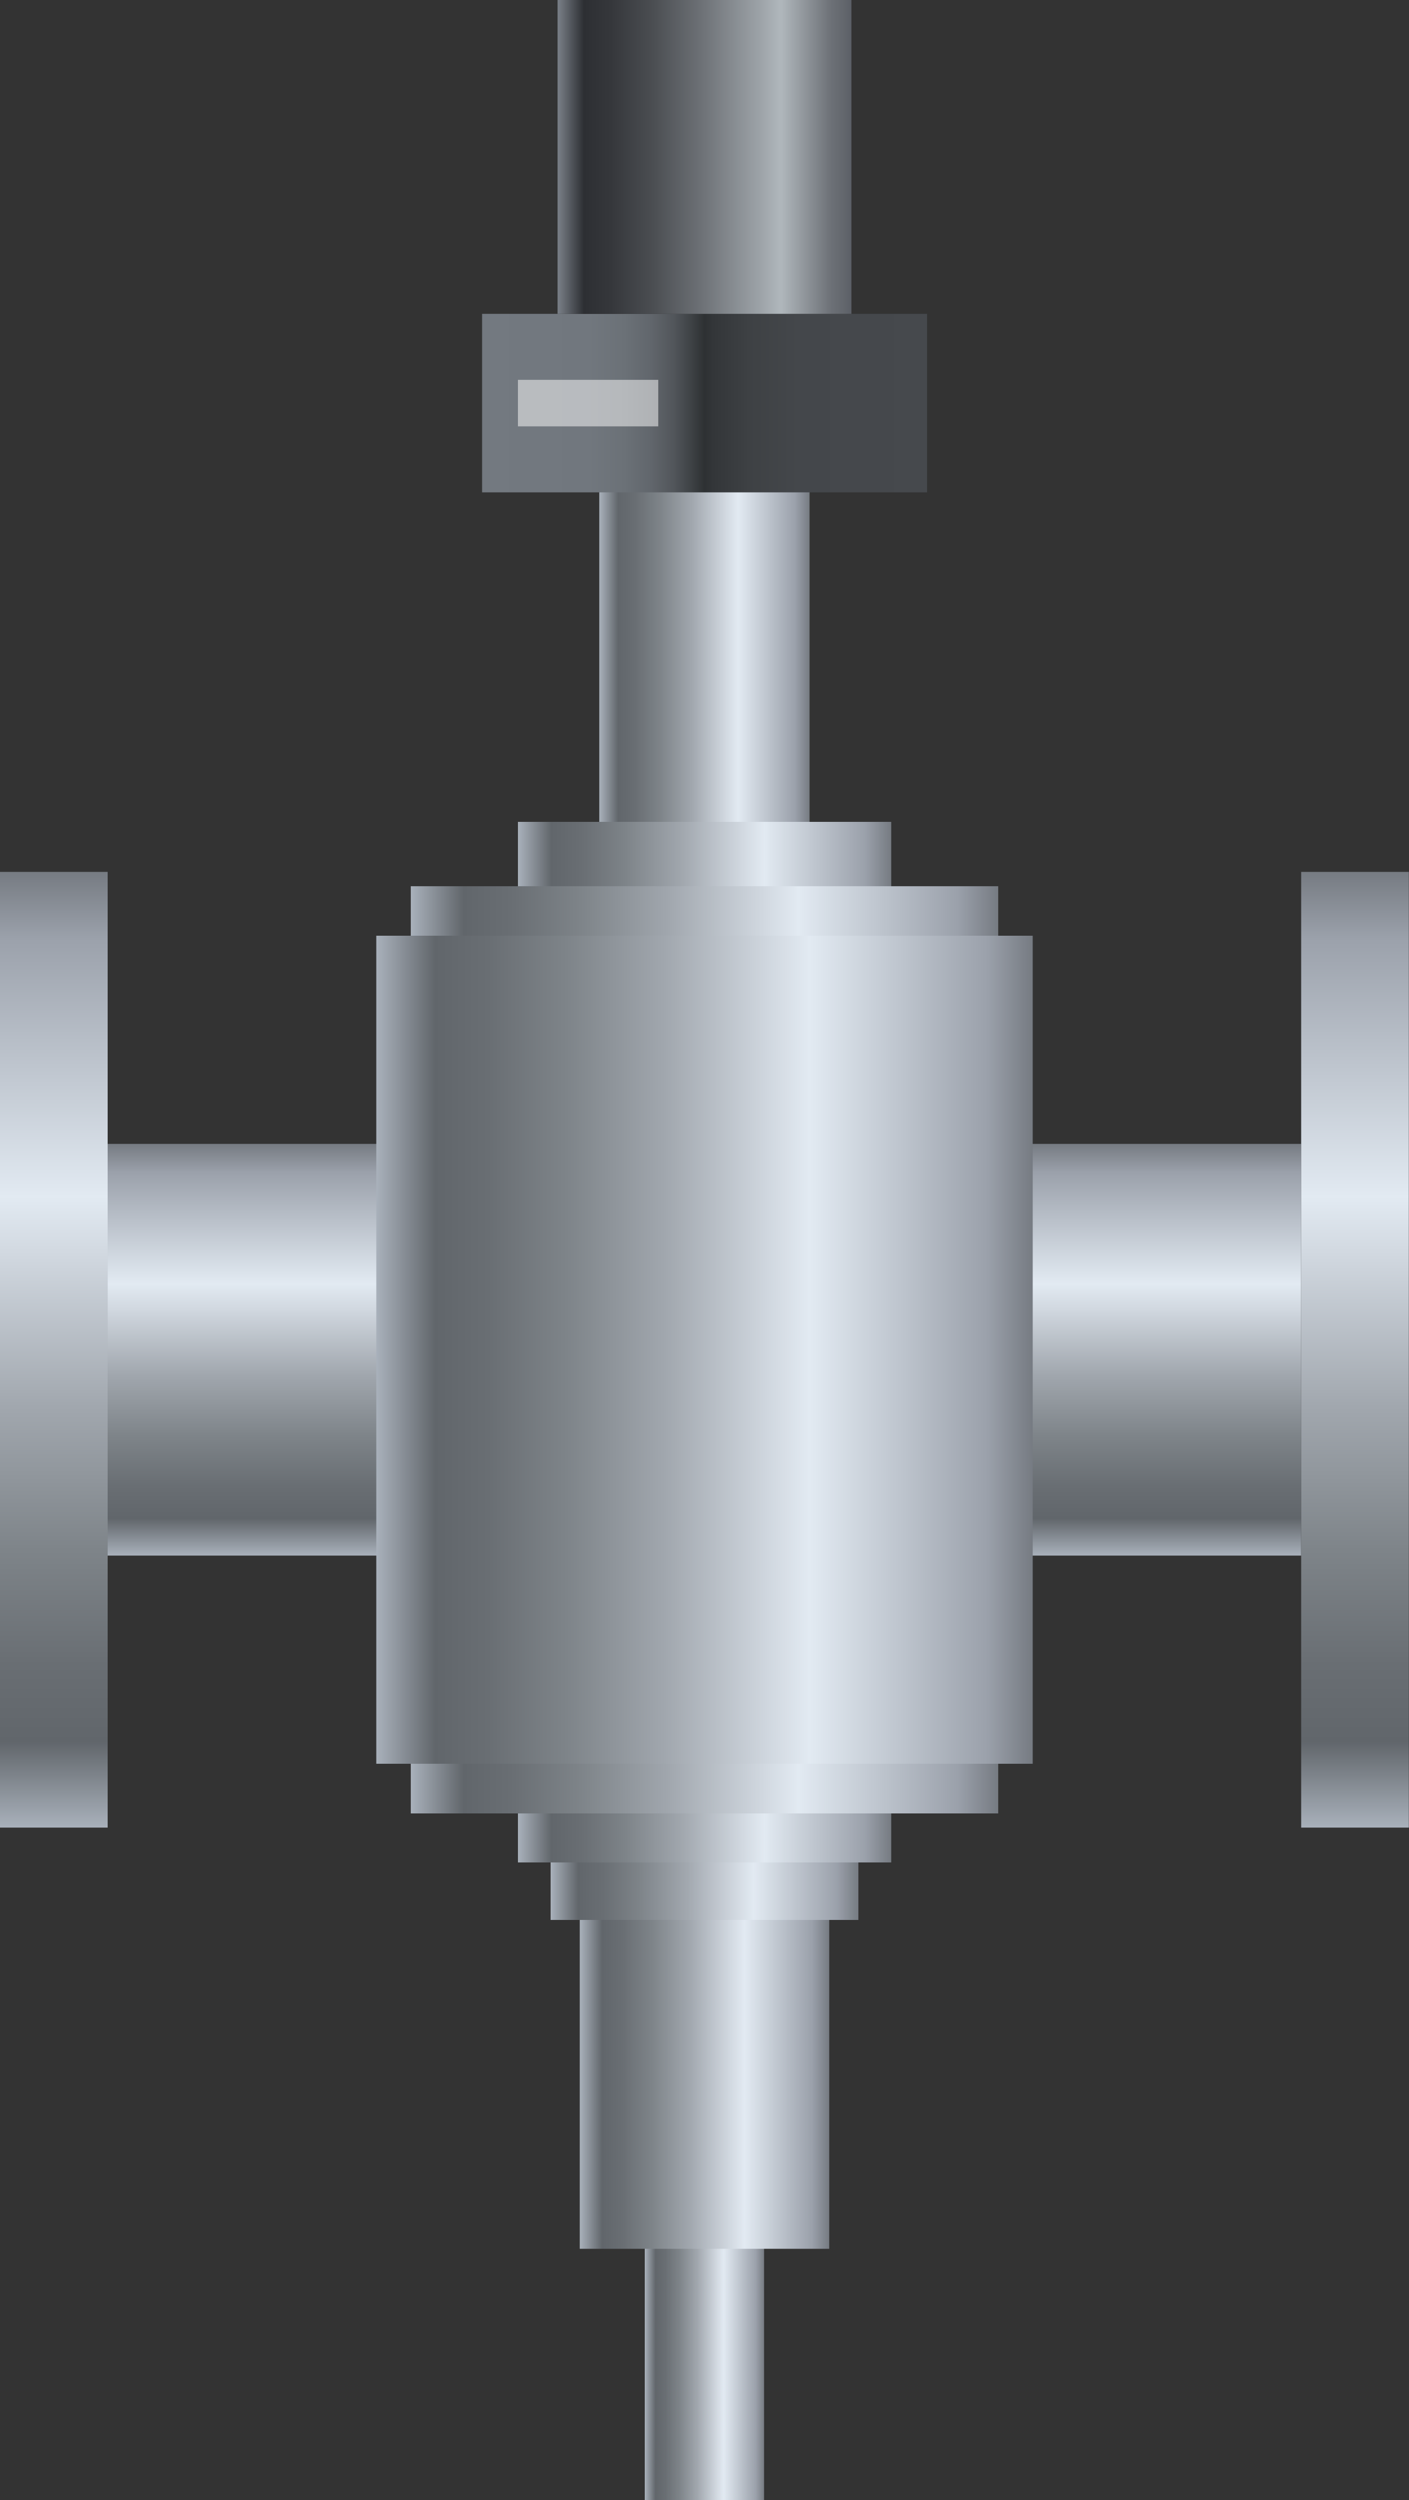 <svg xmlns="http://www.w3.org/2000/svg" xmlns:xlink="http://www.w3.org/1999/xlink" viewBox="0 0 84.55 150">
    <rect x="0" y="0" width="84.55" height="150" fill="#333333" stroke="none"/>
    <defs>
        <style>
            .cls-1 {
                fill: url(#未命名的渐变_155);
            }

            .cls-2 {
                fill: url(#未命名的渐变_155-2);
            }

            .cls-3 {
                fill: url(#未命名的渐变_155-3);
            }

            .cls-4 {
                fill: url(#未命名的渐变_155-4);
            }

            .cls-5 {
                fill: url(#未命名的渐变_155-5);
            }

            .cls-6 {
                fill: url(#未命名的渐变_155-6);
            }

            .cls-7 {
                fill: url(#未命名的渐变_155-7);
            }

            .cls-8 {
                fill: url(#未命名的渐变_155-8);
            }

            .cls-9 {
                fill: url(#未命名的渐变_155-9);
            }

            .cls-10 {
                fill: url(#未命名的渐变_155-10);
            }

            .cls-11 {
                fill: url(#未命名的渐变_212);
            }

            .cls-12 {
                fill: #fff;
                opacity: 0.5;
            }

            .cls-13 {
                fill: url(#未命名的渐变_100);
            }

            .cls-14 {
                opacity: 0.2;
            }
        </style>
        <linearGradient id="未命名的渐变_155" x1="42.27" y1="93.33" x2="42.27" y2="68.63" gradientUnits="userSpaceOnUse">
            <stop offset="0" stop-color="#a9b1bb" />
            <stop offset="0.09" stop-color="#61666b" />
            <stop offset="0.17" stop-color="#696e73" />
            <stop offset="0.29" stop-color="#7e8489" />
            <stop offset="0.44" stop-color="#a1a7ae" />
            <stop offset="0.6" stop-color="#d1d8e0" />
            <stop offset="0.66" stop-color="#e2eaf2" />
            <stop offset="0.93" stop-color="#9ba1ab" />
            <stop offset="1" stop-color="#767b82" />
        </linearGradient>
        <linearGradient id="未命名的渐变_155-2" x1="35.96" y1="69.59" x2="48.59" y2="69.59" xlink:href="#未命名的渐变_155" />
        <linearGradient id="未命名的渐变_155-3" x1="38.69" y1="99.65" x2="45.86" y2="99.65" xlink:href="#未命名的渐变_155" />
        <linearGradient id="未命名的渐变_155-4" x1="34.79" y1="92.11" x2="49.76" y2="92.11" xlink:href="#未命名的渐变_155" />
        <linearGradient id="未命名的渐变_155-5" x1="33.04" y1="82.25" x2="51.51" y2="82.25" xlink:href="#未命名的渐变_155" />
        <linearGradient id="未命名的渐变_155-6" x1="31.08" y1="80.52" x2="53.47" y2="80.52" xlink:href="#未命名的渐变_155" />
        <linearGradient id="未命名的渐变_155-7" x1="24.65" y1="80.98" x2="59.9" y2="80.98" xlink:href="#未命名的渐变_155" />
        <linearGradient id="未命名的渐变_155-8" x1="22.58" y1="80.98" x2="61.97" y2="80.98" xlink:href="#未命名的渐变_155" />
        <linearGradient id="未命名的渐变_155-9" x1="3.23" y1="109.65" x2="3.23" y2="52.31" xlink:href="#未命名的渐变_155" />
        <linearGradient id="未命名的渐变_155-10" x1="81.32" y1="109.65" x2="81.32" y2="52.31" xlink:href="#未命名的渐变_155" />
        <linearGradient id="未命名的渐变_212" x1="28.93" y1="24.19" x2="55.62" y2="24.19" gradientUnits="userSpaceOnUse">
            <stop offset="0" stop-color="#737980" />
            <stop offset="0.24" stop-color="#71777e" />
            <stop offset="0.32" stop-color="#6b7177" />
            <stop offset="0.38" stop-color="#61666c" />
            <stop offset="0.43" stop-color="#52565b" />
            <stop offset="0.47" stop-color="#3e4245" />
            <stop offset="0.5" stop-color="#2e3133" />
            <stop offset="0.52" stop-color="#333639" />
            <stop offset="0.6" stop-color="#3e4144" />
            <stop offset="0.71" stop-color="#44474b" />
            <stop offset="1" stop-color="#46494d" />
        </linearGradient>
        <linearGradient id="未命名的渐变_100" x1="33.46" y1="9.42" x2="51.09" y2="9.42" gradientUnits="userSpaceOnUse">
            <stop offset="0" stop-color="#7a8088" />
            <stop offset="0.09" stop-color="#2d2f33" />
            <stop offset="0.18" stop-color="#35373b" />
            <stop offset="0.32" stop-color="#4a4d51" />
            <stop offset="0.49" stop-color="#6d7176" />
            <stop offset="0.69" stop-color="#9da3a8" />
            <stop offset="0.76" stop-color="#b0b7bc" />
            <stop offset="0.93" stop-color="#6d7177" />
            <stop offset="1" stop-color="#5c6067" />
        </linearGradient>
    </defs>
    <title>Viscosity meter(粘度计)</title>
    <g id="图层_2" data-name="图层 2">
        <g id="图层_6" data-name="图层 6">
            <g id="Viscosity_meter_粘度计_" data-name="Viscosity meter(粘度计)">
                <rect class="cls-1" x="6.46" y="68.63" width="71.62" height="24.7" />
                <rect class="cls-2" x="35.96" y="26.52" width="12.62" height="86.13" />
                <rect class="cls-3" x="38.69" y="49.31" width="7.16" height="100.69" />
                <rect class="cls-4" x="34.79" y="49.31" width="14.97" height="85.61" />
                <rect class="cls-5" x="33.04" y="49.31" width="18.47" height="65.88" />
                <rect class="cls-6" x="31.08" y="49.31" width="22.4" height="62.43" />
                <rect class="cls-7" x="24.65" y="53.17" width="35.25" height="55.63" />
                <rect class="cls-8" x="22.58" y="56.14" width="39.39" height="49.68" />
                <rect class="cls-9" y="52.31" width="6.46" height="57.34" />
                <rect class="cls-10" x="78.08" y="52.31" width="6.46" height="57.34" />
                <rect class="cls-11" x="28.93" y="18.83" width="26.7" height="10.71" />
                <rect class="cls-12" x="31.08" y="22.79" width="8.42" height="2.79" />
                <rect class="cls-13" x="33.46" width="17.63" height="18.83" />
               
            </g>
        </g>
    </g>
</svg>